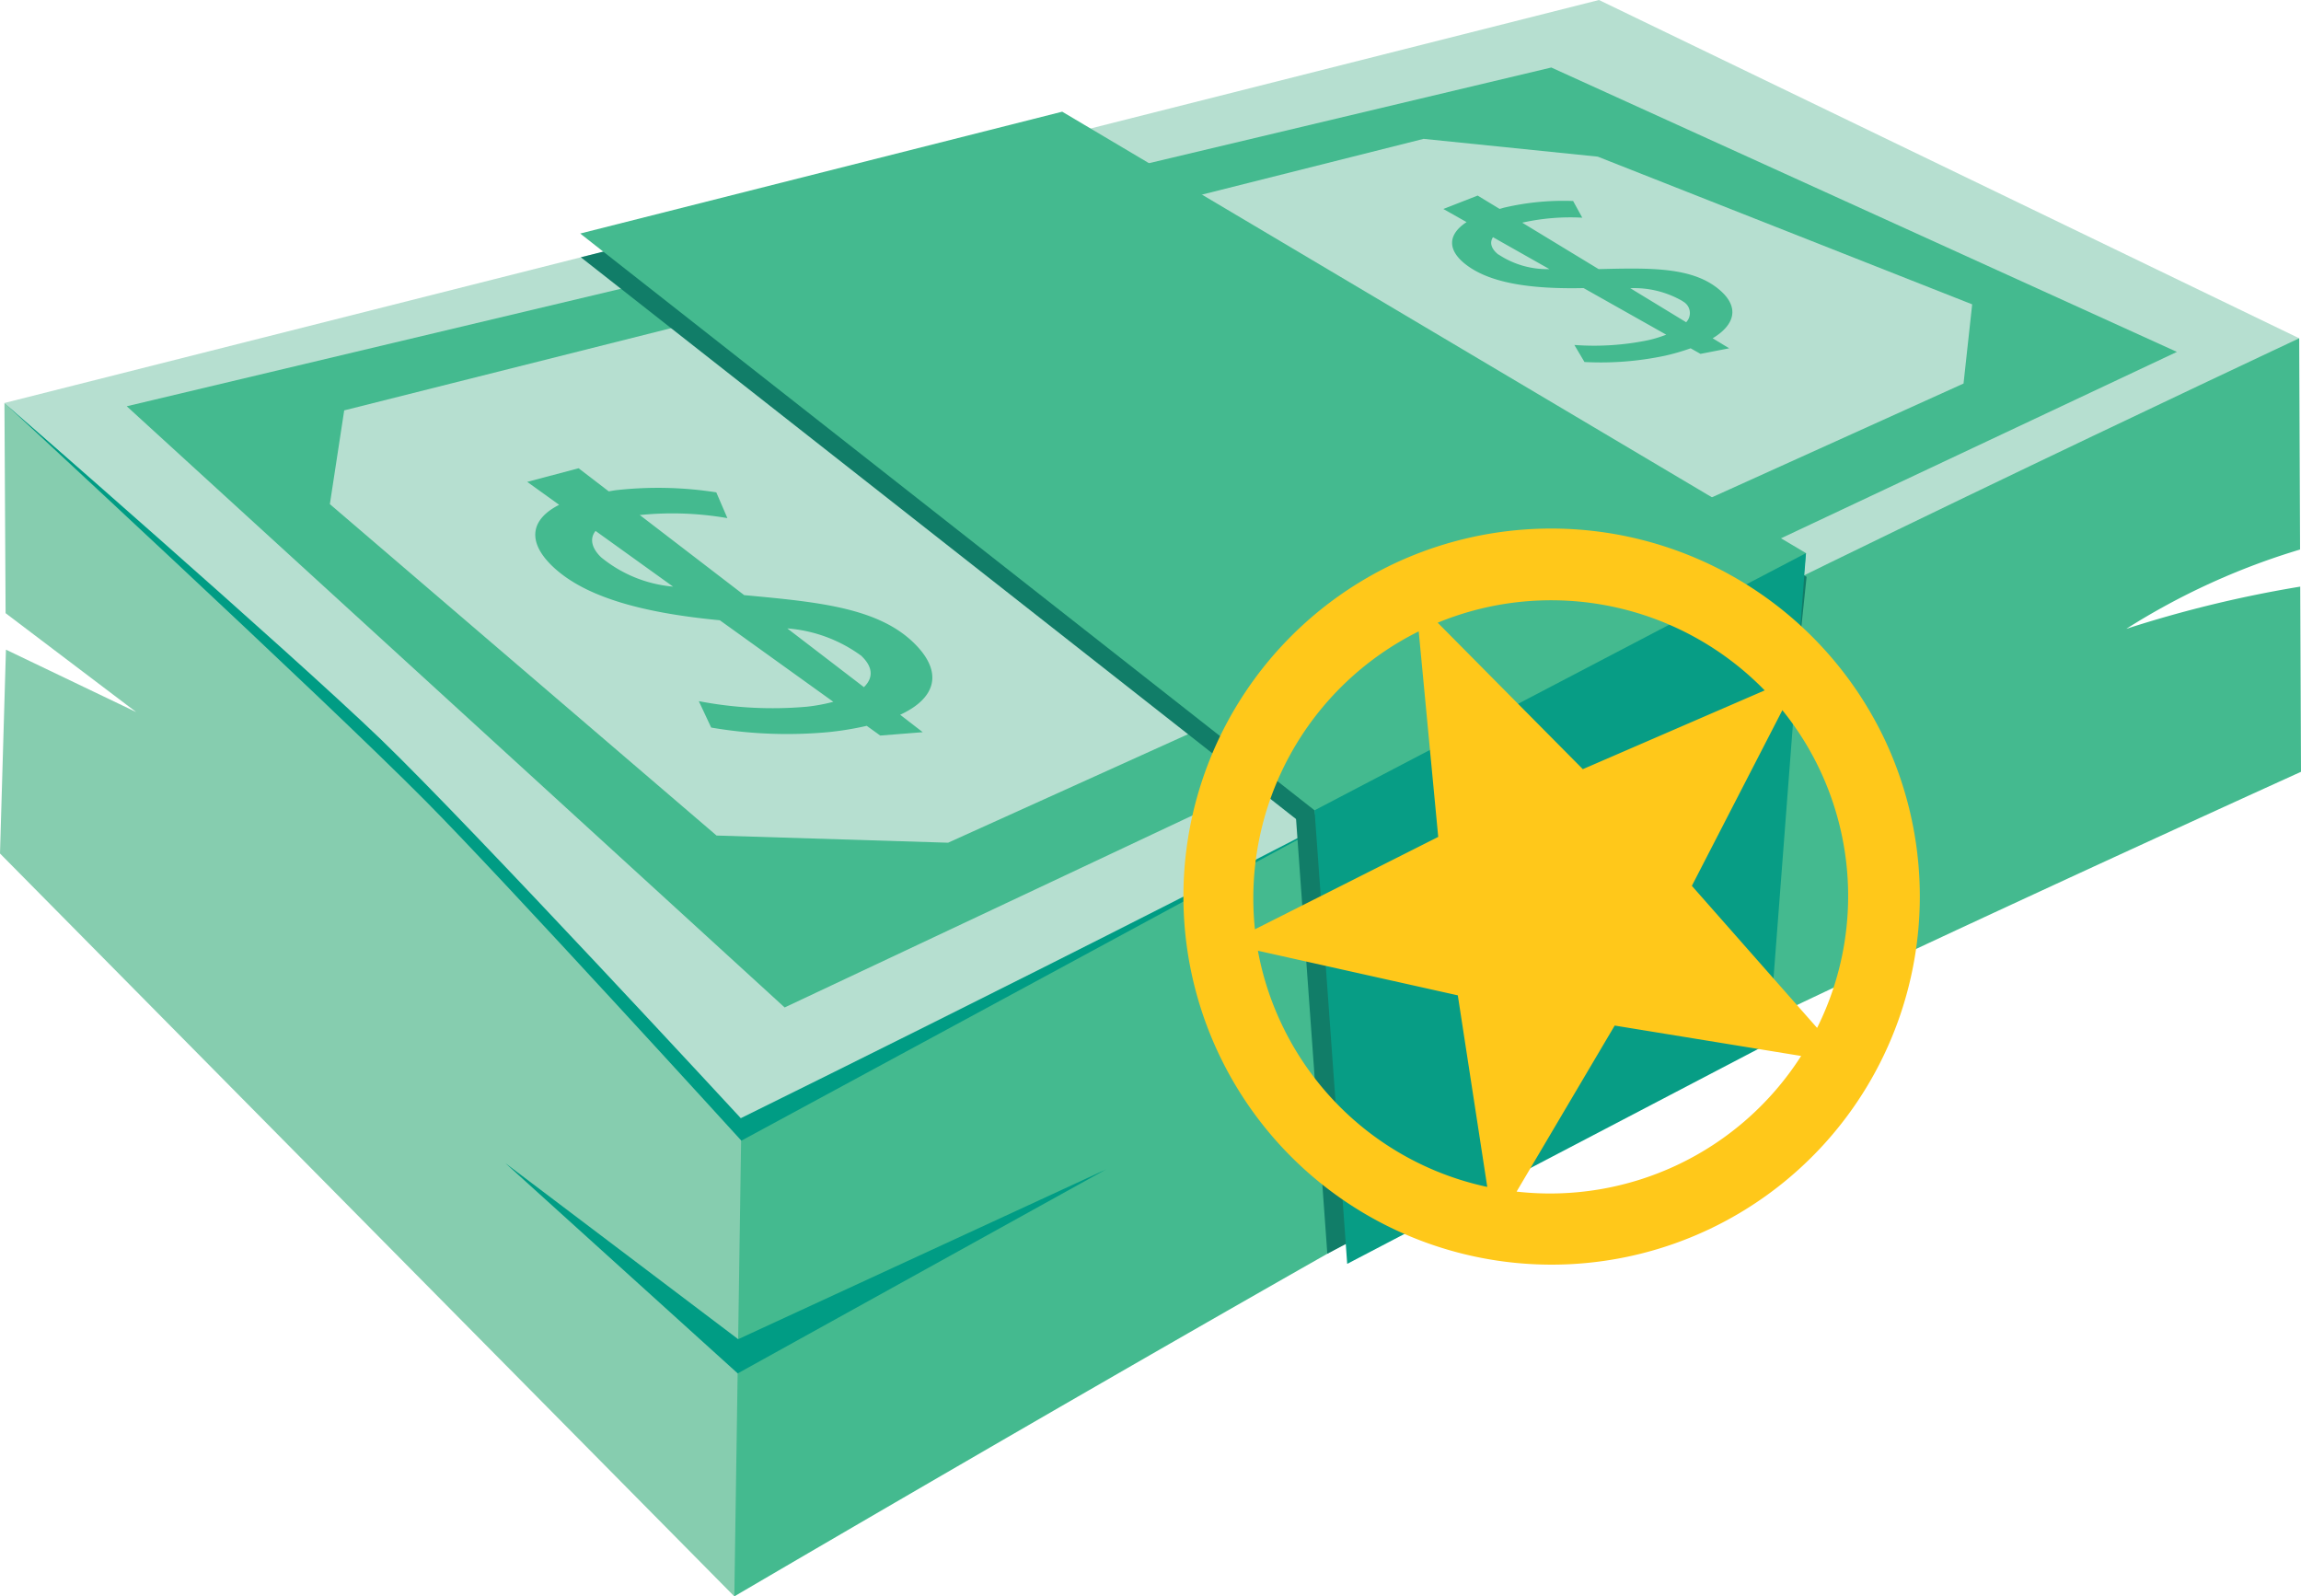 <svg xmlns="http://www.w3.org/2000/svg" viewBox="0 0 79.278 55"><title>student-loan-ranger</title><polygon points="25.298 54.998 0 29.406 0.205 22.383 4.692 24.533 0.193 21.126 0.153 13.884 31.959 32.4 35.131 43.132 25.298 54.998" style="fill:#86cdaf"/><path d="M79.246,18.933l-.03-7.278s-25.2,2.34-31.7,5.662c-6.919,3.536-21.979,21.767-21.979,21.767L25.3,55S48.251,41.54,56.085,37.479c5.706-2.958,23.193-10.888,23.193-10.888l-.027-6.38a41.223,41.223,0,0,0-5.992,1.454A24.053,24.053,0,0,1,79.246,18.933Z" style="fill:#44ba8f"/><polygon points="38.116 40.285 25.417 47.318 17.41 40.073 25.433 46.139 38.116 40.285" style="fill:#009c84"/><path d="M51.4,25.311,25.543,39.3s-8.109-8.908-10.863-11.686C11.12,24.022.153,13.884.153,13.884s11.268,9.706,14.811,13.2C17.736,29.809,25.55,38.37,25.55,38.37Z" style="fill:#009c84"/><path d="M79.216,11.655S57.864,21.669,51.4,25.311c-6.56,3.7-25.877,13.214-25.877,13.214s-9.2-9.961-12.4-13.051C9.975,22.443.153,13.884.153,13.884L55.09,0Z" style="fill:#b6dfd0"/><polygon points="75.002 12.124 27.034 34.71 4.367 13.997 53.448 2.326 75.002 12.124" style="fill:#44ba8f"/><polygon points="67.651 13.214 32.665 29.034 24.688 28.787 11.365 17.369 11.859 14.139 49.048 4.784 55.049 5.397 67.949 10.486 67.651 13.214" style="fill:#b6dfd0"/><path d="M31.792,25.226l-.778-.6c1.211-.561,1.438-1.4.639-2.3-1.235-1.387-3.406-1.579-6.013-1.822l-3.6-2.762.029,0a11.1,11.1,0,0,1,2.992.109l-.382-.888a13.023,13.023,0,0,0-3.433-.077c-.1.01-.179.03-.274.042l-1.037-.795-1.77.469,1.1.791c-.99.5-1.109,1.271-.234,2.113,1.121,1.076,3.143,1.615,5.77,1.864l3.91,2.809a5.977,5.977,0,0,1-.922.17,13.423,13.423,0,0,1-3.712-.192l.426.91a15.493,15.493,0,0,0,4.059.155,10.757,10.757,0,0,0,1.3-.215l.466.335Zm-2.1-2.614c.4.387.389.758.073,1.062l-2.639-2.023A4.95,4.95,0,0,1,29.7,22.613ZM20.71,19.2c-.3-.288-.418-.625-.191-.908l2.671,1.919A4.523,4.523,0,0,1,20.71,19.2Z" style="fill:#44ba8f"/><polygon points="45.312 28.736 20.012 8.864 36.617 4.666 62.244 19.874 61.971 22.482 45.535 30.27 45.312 28.736" style="fill:#117d68"/><path d="M59.577,12l-.569-.345c.791-.48.893-1.072.291-1.62-.931-.849-2.425-.806-4.22-.763l-2.633-1.6.02-.005A7.626,7.626,0,0,1,54.515,7.5L54.2,6.925a8.957,8.957,0,0,0-2.348.222c-.068.015-.12.034-.184.051l-.758-.46L49.729,7.2l.8.452c-.644.42-.677.956-.026,1.461.833.645,2.248.852,4.057.812l2.847,1.605a4.171,4.171,0,0,1-.618.19,9.216,9.216,0,0,1-2.546.165l.348.587a10.646,10.646,0,0,0,2.781-.218A7.5,7.5,0,0,0,58.248,12l.34.192Zm-1.6-1.617a.453.453,0,0,1,.117.719L56.169,9.929A3.328,3.328,0,0,1,57.981,10.38Zm-6.35-1.611c-.223-.173-.325-.393-.188-.6l1.945,1.1A3.036,3.036,0,0,1,51.631,8.769Z" style="fill:#44ba8f"/><polygon points="60.247 35.604 45.731 43.194 44.607 27.567 61.539 18.706 60.247 35.604" style="fill:#117d68"/><polygon points="45.291 27.918 19.991 8.046 36.597 3.848 62.223 19.057 61.951 21.664 45.515 29.452 45.291 27.918" style="fill:#44ba8f"/><polygon points="60.932 35.954 46.416 43.544 45.291 27.918 62.223 19.057 60.932 35.954" style="fill:#079d85"/><path d="M48.048,19.411a12.686,12.686,0,1,0,16.9,6.095A12.72,12.72,0,0,0,48.048,19.411ZM60.8,23.786,54.534,26.5l-5-5.046A10.27,10.27,0,0,1,60.8,23.786ZM48.88,21.753l.672,7.081-6.315,3.183A10.269,10.269,0,0,1,48.88,21.753ZM44.14,35.247a10.161,10.161,0,0,1-.8-2.491l6.887,1.537,1.015,6.6A10.191,10.191,0,0,1,44.14,35.247Zm8.112,5.808,3.38-5.721,6.424,1.047a10.267,10.267,0,0,1-9.8,4.674ZM62.6,35.408,58.291,30.52l3.118-6.052a10.18,10.18,0,0,1,1.2,10.94Z" style="fill:#ffc81a"/></svg>